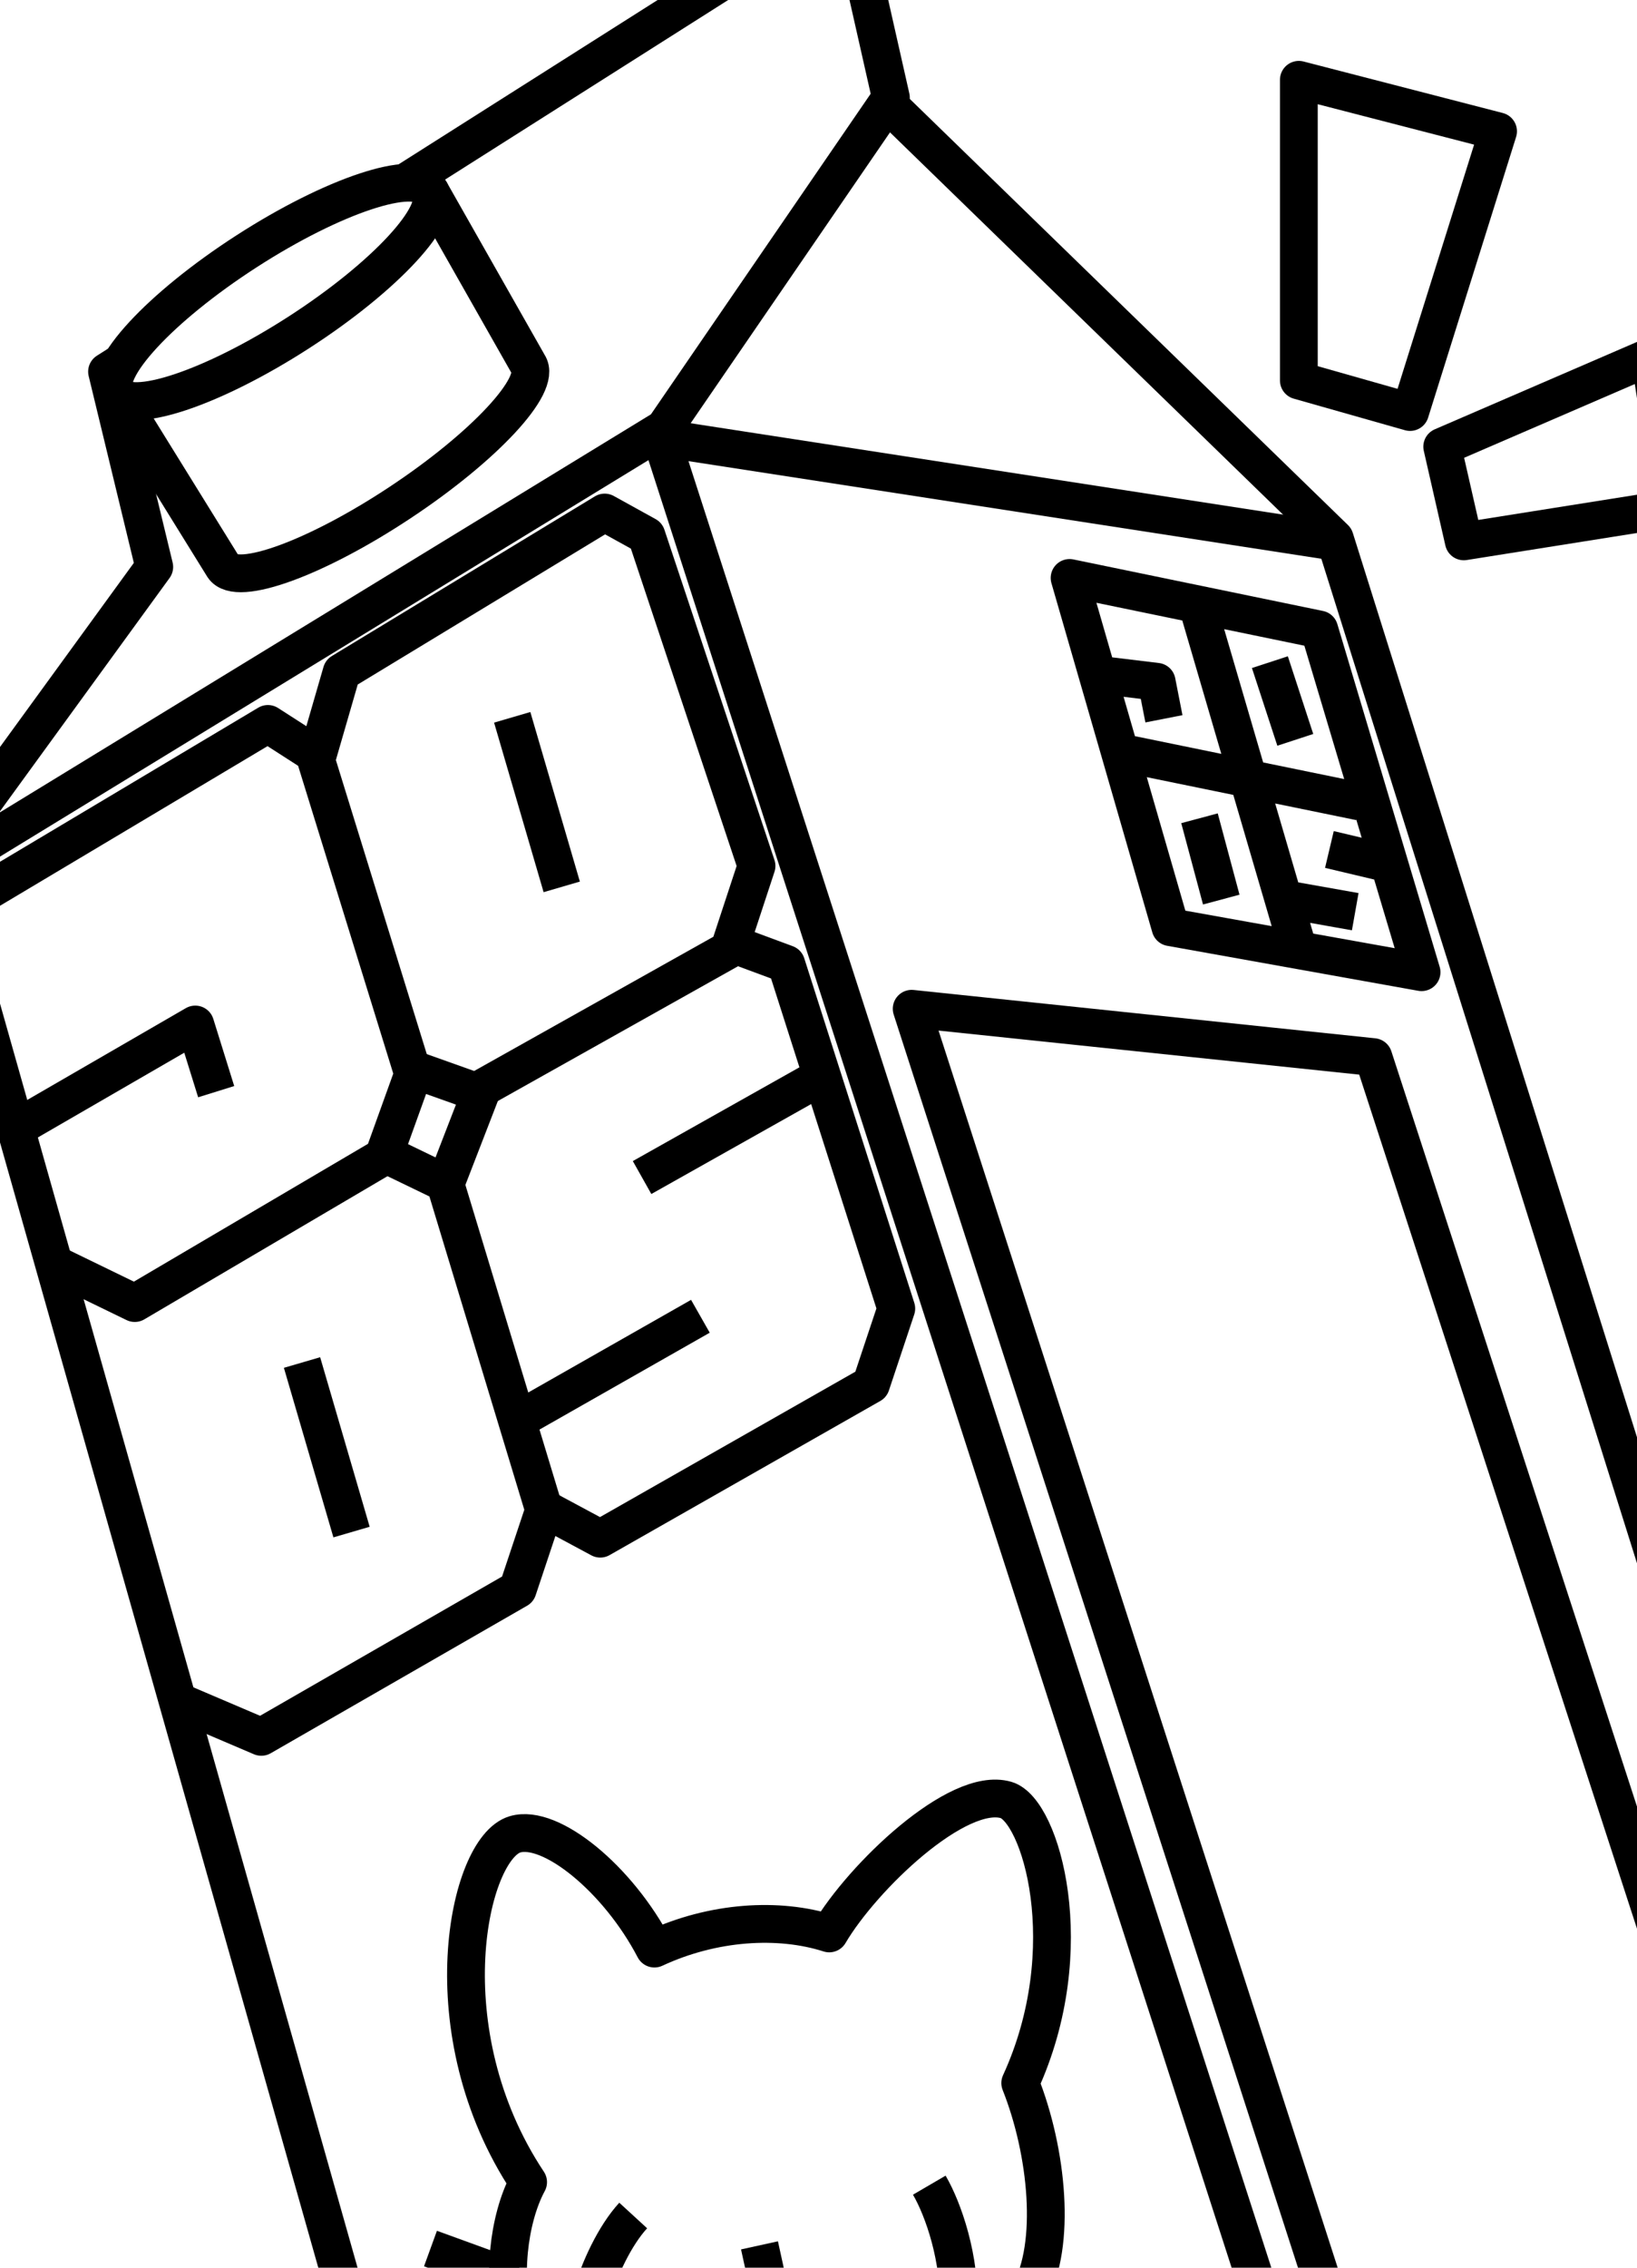 <svg width="260" height="360" viewBox="0 0 260 360" fill="none" xmlns="http://www.w3.org/2000/svg">
<g clip-path="url(#clip0_2545_55496)">
<path d="M237.935 20.845L206.292 12.67V60.399L223.959 65.41L237.935 20.845Z" stroke="black" stroke-width="6" stroke-linejoin="round"/>
<path d="M265.717 80.669L262.025 56.673L229.063 70.912L232.491 85.943L265.717 80.669Z" stroke="black" stroke-width="6" stroke-linejoin="round"/>
<path d="M140.5 16L212 85.5L268.748 266" stroke="black" stroke-width="6" stroke-linejoin="round"/>
<path d="M212 86L105 69.5L212 401" stroke="black" stroke-width="6" stroke-linejoin="round"/>
<path d="M212.614 370.247L144.798 160.143L218.131 167.818L267.325 319" stroke="black" stroke-width="6" stroke-linejoin="round"/>
<ellipse cx="43.303" cy="46.339" rx="29.688" ry="7.66" transform="rotate(-32.827 43.303 46.339)" stroke="black" stroke-width="6"/>
<path d="M68.283 30.309L83.927 57.874C86.063 61.099 76.948 70.901 63.567 79.767C50.186 88.633 37.607 93.207 35.47 89.982L18.353 62.353" stroke="black" stroke-width="6"/>
<path d="M-10 135L64 396.5" stroke="black" stroke-width="6" stroke-linejoin="round"/>
<path d="M3.223 178.722L31.014 162.642L34.335 173.304" stroke="black" stroke-width="6" stroke-linejoin="round"/>
<path d="M50.416 119.993L54.261 106.709L96.036 81.365L102.678 85.035L120.157 137.472L115.787 150.756L75.585 173.304L65.273 169.633" stroke="black" stroke-width="6" stroke-linejoin="round"/>
<path d="M60.204 182.742L70.692 187.811L86.422 239.723L82.227 252.308L41.502 275.73L28.393 270.137" stroke="black" stroke-width="6" stroke-linejoin="round"/>
<path d="M47.969 216.302L55.834 243.219" stroke="black" stroke-width="6" stroke-linejoin="round"/>
<path d="M81.353 113.875L89.219 140.793" stroke="black" stroke-width="6" stroke-linejoin="round"/>
<path d="M83.276 224.866L111.242 208.961" stroke="black" stroke-width="6" stroke-linejoin="round"/>
<path d="M115.437 149.532L124.876 153.028L142.355 207.737L138.335 219.797L95.337 244.268L85.898 239.199" stroke="black" stroke-width="6" stroke-linejoin="round"/>
<path d="M129.945 171.206L101.979 186.937" stroke="black" stroke-width="6" stroke-linejoin="round"/>
<path d="M76.823 172.288L70.687 188.139" stroke="black" stroke-width="6" stroke-linejoin="round"/>
<path d="M163.485 364.071C167.818 356.368 166.374 341.602 162.04 330.688C171.831 309.342 165.306 287.357 159.794 285.749C152.09 283.502 137.003 297.947 131.707 306.935C123.682 304.367 113.25 305.009 103.941 309.342C98.163 298.268 87.463 289.517 81.793 291.206C74.337 293.427 67.99 322.503 83.879 346.417C80.669 352.355 79.706 362.306 81.793 368.404" stroke="black" stroke-width="6" stroke-linejoin="round"/>
<path d="M147.596 346.898C149.843 350.75 152.571 358.615 152.25 366.639" stroke="black" stroke-width="6" stroke-linejoin="round"/>
<path d="M100.57 351.713C97.621 354.925 95.159 360.274 93.971 364.433" stroke="black" stroke-width="6" stroke-linejoin="round"/>
<path d="M120.627 356.454L122.749 366.131" stroke="black" stroke-width="6" stroke-linejoin="round"/>
<path d="M81.794 361.841L68.372 356.96" stroke="black" stroke-width="6" stroke-linejoin="round"/>
<path d="M-5.517 143.59L42.55 114.924L49.892 119.643L65.623 170.508L60.904 183.617L21.401 206.864L9.166 200.921" stroke="black" stroke-width="6" stroke-linejoin="round"/>
<path d="M174.314 107.096L185.901 147.192L225.783 154.338L209.531 99.932L169.879 91.749L174.314 107.096ZM174.314 107.096L183.711 108.232L184.864 114.11M201.693 105.119L205.727 117.453M219.905 136.933L211.145 134.858M190.512 97.166L205.727 149.151M215.986 127.25L178.87 119.643M190.512 129.902L193.97 142.811M204.428 142.811L215.247 144.732" stroke="black" stroke-width="6" stroke-linejoin="round"/>
<path d="M64.282 29.021L134.5 -15.5L141.5 15.5L105.5 68L-11.5 139.5L24.5 90L17 59L19.324 57.526" stroke="black" stroke-width="6" stroke-linejoin="round"/>
</g>
<defs>
<clipPath id="clip0_2545_55496">
<rect width="260" height="360" fill="white"/>
</clipPath>
</defs>
</svg>
